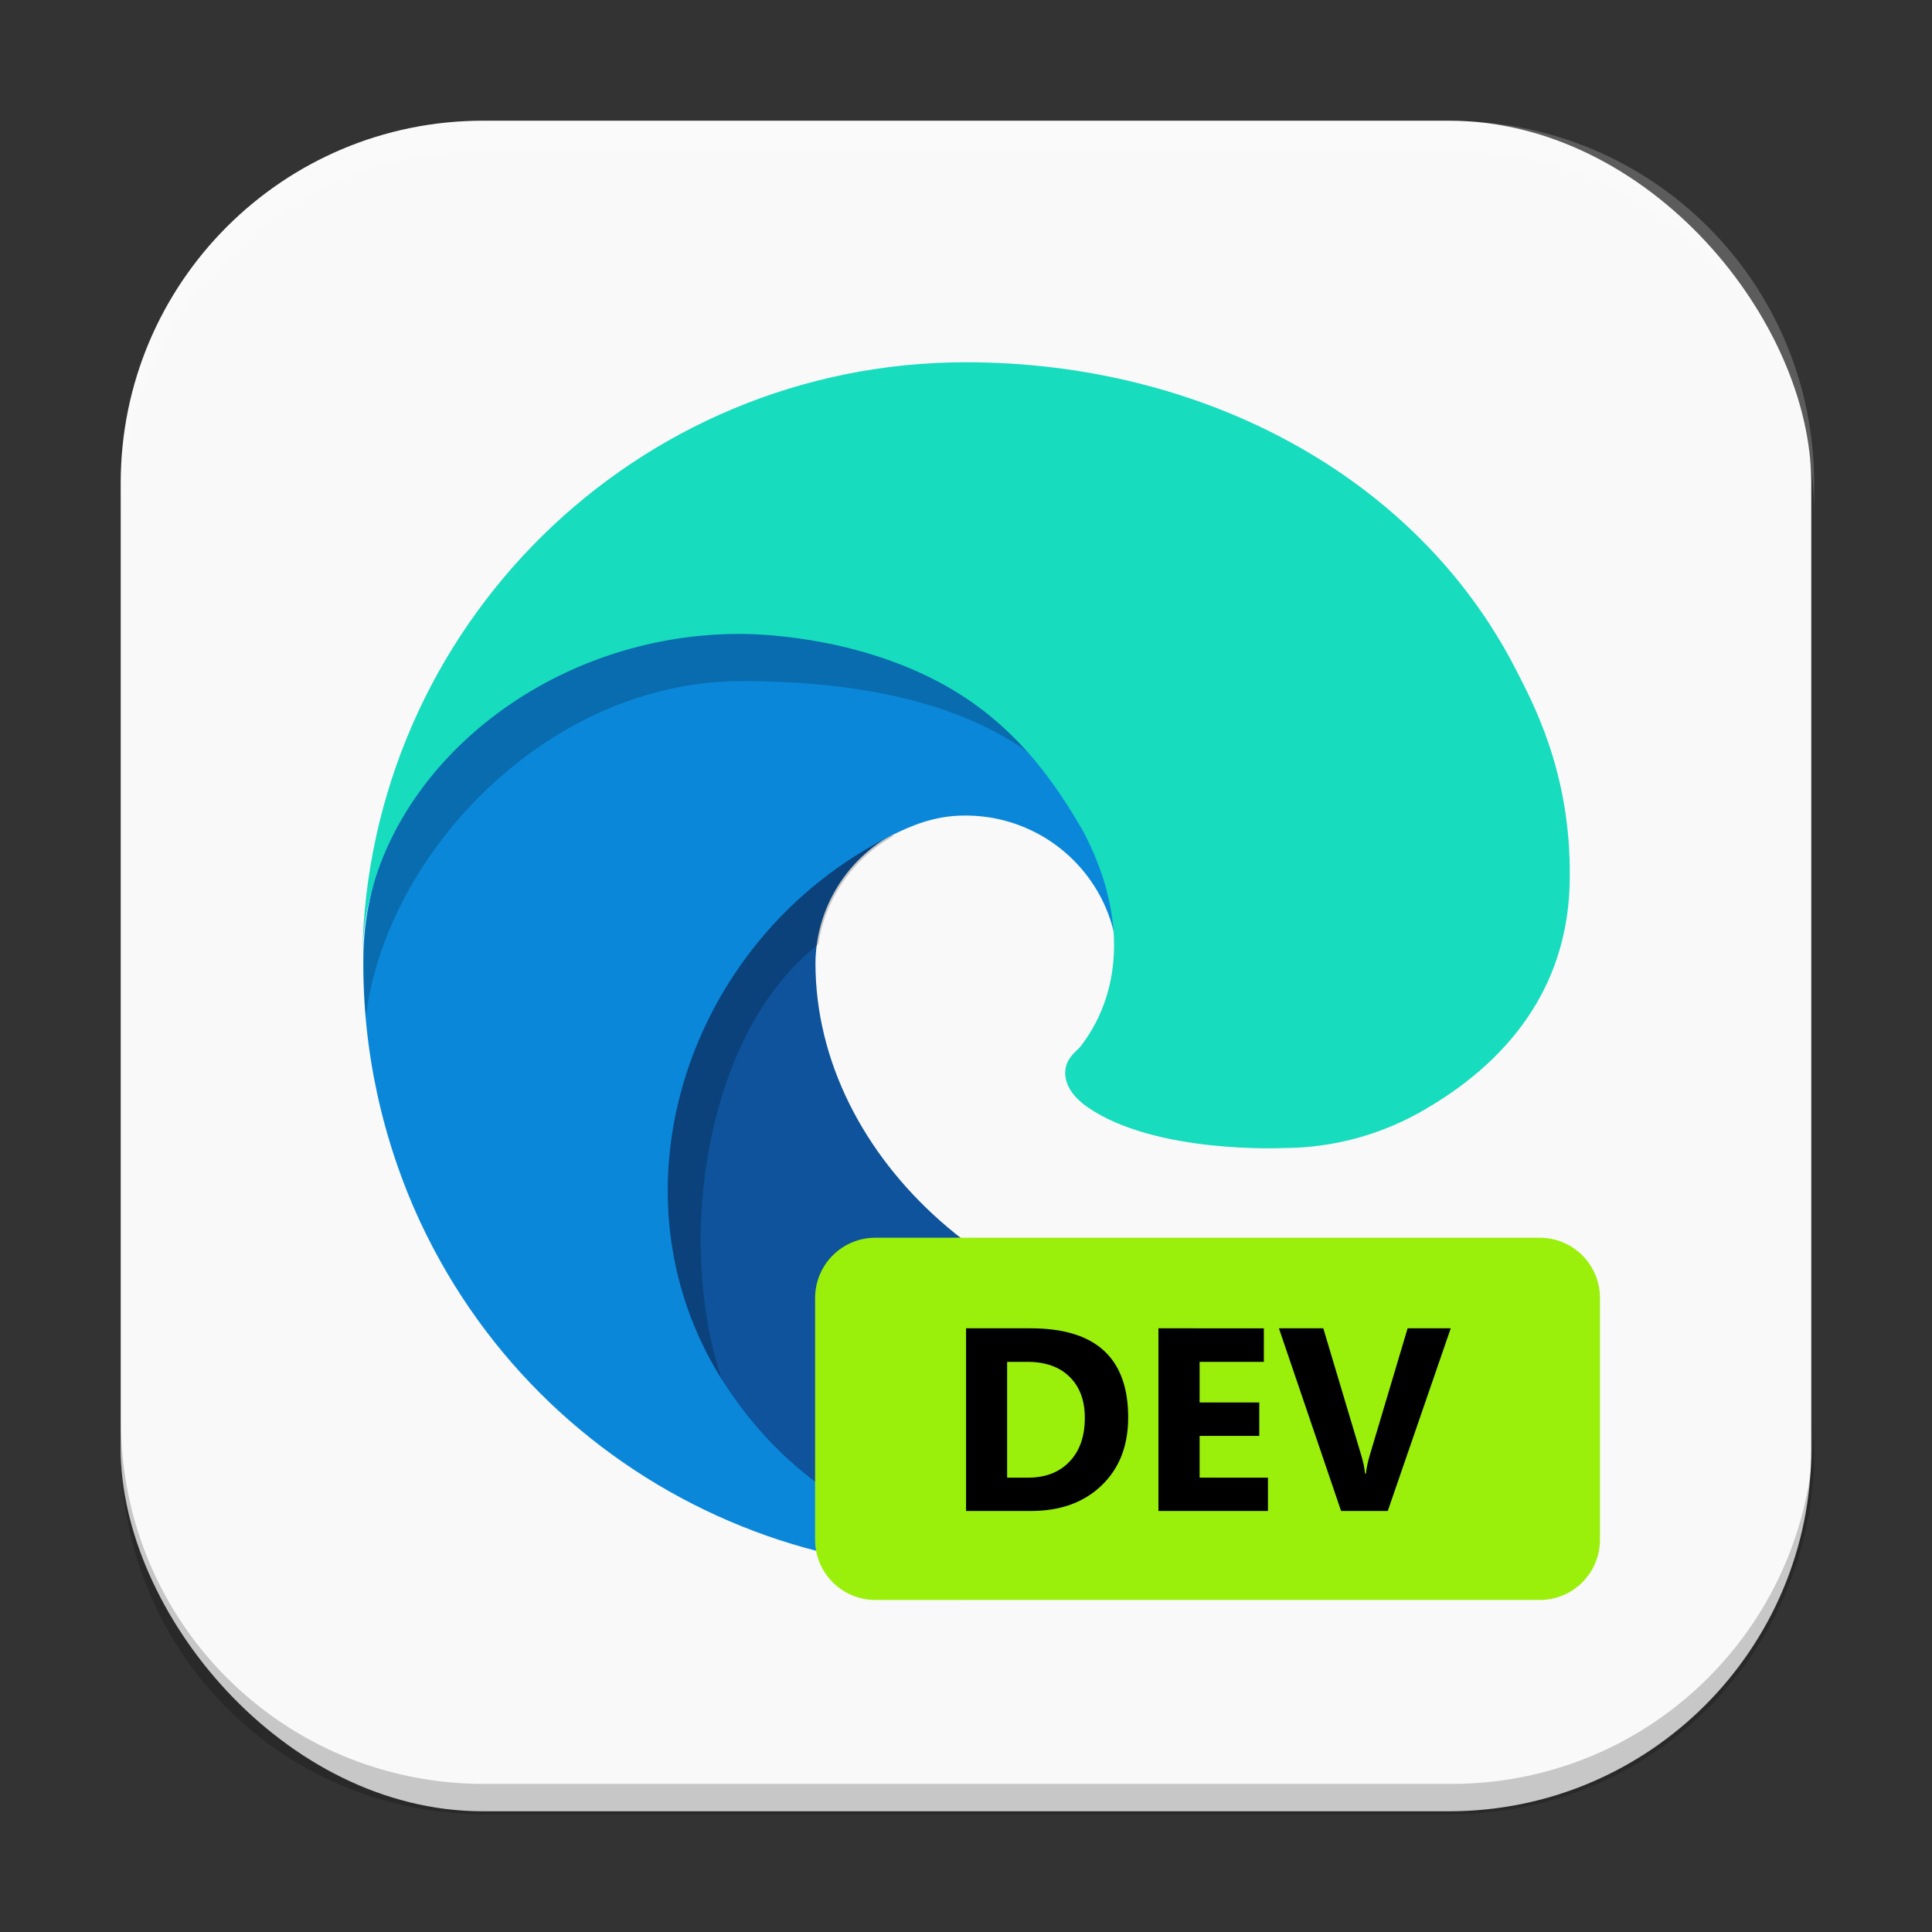 <?xml version="1.0" encoding="UTF-8" standalone="no"?>
<!-- Created with Inkscape (http://www.inkscape.org/) -->

<svg
   width="64"
   height="64"
   viewBox="0 0 16.933 16.933"
   version="1.1"
   id="svg5"
   inkscape:version="1.1.2 (0a00cf5339, 2022-02-04, custom)"
   sodipodi:docname="microsoft-edge-dev.svg"
   xmlns:inkscape="http://www.inkscape.org/namespaces/inkscape"
   xmlns:sodipodi="http://sodipodi.sourceforge.net/DTD/sodipodi-0.dtd"
   xmlns="http://www.w3.org/2000/svg"
   xmlns:svg="http://www.w3.org/2000/svg">
  <rect x="0" y="0" width="16.933" height="16.933" fill="#333333" stroke="none"/>
  <sodipodi:namedview
     id="namedview7"
     pagecolor="#ffffff"
     bordercolor="#666666"
     borderopacity="1.0"
     inkscape:pageshadow="2"
     inkscape:pageopacity="0.0"
     inkscape:pagecheckerboard="0"
     inkscape:document-units="px"
     showgrid="false"
     units="px"
     height="64px"
     inkscape:zoom="12.25"
     inkscape:cx="32.040816"
     inkscape:cy="32"
     inkscape:window-width="1920"
     inkscape:window-height="1017"
     inkscape:window-x="0"
     inkscape:window-y="32"
     inkscape:window-maximized="1"
     inkscape:current-layer="svg5" />
  <defs
     id="defs2" />
  <rect
     style="fill:#f9f9f9;fill-opacity:1;stroke-width:0.265"
     id="rect846"
     width="14.817"
     height="14.817"
     x="1.058"
     y="1.058"
     ry="3.175" />
  <path
     d="m 12.727,11.051 c -0.507,0.499 -1.294,0.617 -1.92,0.62 -1.956,0 -3.66,-1.504 -3.66,-3.231 0.005,-0.472 0.265,-0.903 0.679,-1.129 -1.769,0.074 -2.224,1.918 -2.224,2.998 0,3.054 2.815,3.364 3.421,3.364 0.327,0 0.82,-0.095 1.116,-0.188 l 0.054,-0.018 c 1.139,-0.394 2.11,-1.163 2.753,-2.183 0.092,-0.145 -0.07,-0.316 -0.22,-0.233 z"
     style="fill:#0e539b;stroke-width:0.265"
     id="path1102"
     sodipodi:nodetypes="ccccssccccc" />
  <path
     id="path1305"
     style="opacity:0.2;fill:#000000;stroke-width:0.265"
     d="m 29.58,27.635 c -6.687,0.281 -8.406,7.25 -8.406,11.332 0,4.949 1.958,7.991 4.373,9.852 -1.409,-1.846 -2.373,-4.379 -2.373,-7.852 0,-2.941 0.893,-7.379 3.893,-9.736 0.225,-1.513 1.147,-2.852 2.514,-3.596 z"
     transform="scale(0.265)"
     sodipodi:nodetypes="cscscc" />
  <path
     d="M 7.391,13.156 C 7.022,12.927 6.703,12.627 6.451,12.274 5.229,10.6 5.971,8.229 7.83,7.314 7.959,7.253 8.179,7.143 8.473,7.148 c 0.419,0.003 0.812,0.202 1.062,0.537 0.167,0.223 0.259,0.493 0.263,0.771 0,-0.009 1.011,-3.29 -3.307,-3.29 -1.815,0 -3.307,1.722 -3.307,3.233 -0.007,0.799 0.164,1.59 0.501,2.315 1.139,2.431 3.918,3.623 6.465,2.774 -0.872,0.275 -1.979,0.154 -2.754,-0.331 z"
     style="fill:#0b87da;stroke-width:0.265"
     id="path982"
     sodipodi:nodetypes="ccccccsccccc" />
  <path
     id="path1139"
     style="opacity:0.2;fill:#000000;stroke-width:0.265"
     d="m 24.531,19.527 c -6.859,0 -12.5,6.508 -12.5,12.219 -0.006,0.627 0.018,1.253 0.07,1.875 0.67,-5.406 6.018,-11.094 12.43,-11.094 9.721,0 12.294,4.399 12.787,7.965 0.425,-3.29 0.053,-10.965 -12.787,-10.965 z"
     transform="scale(0.265)"
     sodipodi:nodetypes="sccscs" />
  <path
     d="m 9.472,9.17 c -0.033,0.043 -0.136,0.103 -0.136,0.234 0,0.108 0.07,0.212 0.195,0.299 0.594,0.413 1.715,0.359 1.718,0.359 0.44,-0.001 0.873,-0.12 1.251,-0.345 C 13.278,9.262 13.756,8.589 13.758,7.689 13.769,6.763 13.427,6.147 13.289,5.874 12.413,4.16 10.523,3.175 8.466,3.175 5.573,3.175 3.216,5.499 3.175,8.392 3.195,6.881 4.696,5.556 6.482,5.556 c 0.145,0 0.97,0.014 1.736,0.416 0.675,0.355 1.029,0.889 1.275,1.313 0.357,0.675 0.373,1.37 -0.021,1.885 z"
     style="fill:#17dcbe;stroke-width:0.265"
     id="path862" />
  <path
     id="rect869"
     style="fill:#9bf00b;fill-opacity:1;stroke-width:0.276"
     d="m 7.673,10.848 h 5.821 c 0.293,0 0.529,0.236 0.529,0.529 v 2.117 c 0,0.293 -0.236,0.529 -0.529,0.529 H 7.673 c -0.293,0 -0.529,-0.236 -0.529,-0.529 v -2.117 c 0,-0.293 0.236,-0.529 0.529,-0.529 z" />
  <path
     id="path889"
     style="fill:#000000;fill-opacity:1;stroke-width:0.012"
     d="M 8.467,11.642 V 13.243 H 9.034 c 0.258,-10e-7 0.465,-0.074 0.62,-0.223 0.156,-0.149 0.234,-0.348 0.234,-0.597 0,-0.52 -0.284,-0.781 -0.853,-0.781 z m 1.686,0 v 1.601 h 0.96 V 12.951 H 10.514 v -0.366 h 0.523 V 12.292 H 10.514 v -0.356 h 0.563 v -0.294 z m 1.056,0 0.545,1.601 h 0.409 l 0.552,-1.601 h -0.378 l -0.331,1.11 c -0.018,0.06 -0.029,0.114 -0.035,0.164 h -0.007 c -0.004,-0.046 -0.015,-0.099 -0.033,-0.16 L 11.598,11.642 Z M 8.827,11.936 H 9.004 c 0.159,0 0.283,0.044 0.371,0.132 0.089,0.087 0.133,0.207 0.133,0.359 0,0.162 -0.045,0.29 -0.134,0.383 -0.089,0.094 -0.211,0.141 -0.367,0.141 H 8.827 Z" />
  <path
     id="rect12059"
     style="opacity:0.2;fill:#ffffff;fill-opacity:1;stroke-width:1"
     d="M 16 4 C 9.352 4 4 9.352 4 16 L 4 17 C 4 10.352 9.352 5 16 5 L 48 5 C 54.648 5 60 10.352 60 17 L 60 16 C 60 9.352 54.648 4 48 4 L 16 4 z "
     transform="scale(0.265)" />
  <path
     id="rect14210"
     style="opacity:0.2;fill:#000000;fill-opacity:1;stroke-width:1"
     d="M 4 47 L 4 48 C 4 54.648 9.352 60 16 60 L 48 60 C 54.648 60 60 54.648 60 48 L 60 47 C 60 53.648 54.648 59 48 59 L 16 59 C 9.352 59 4 53.648 4 47 z "
     transform="scale(0.265)" />
</svg>
